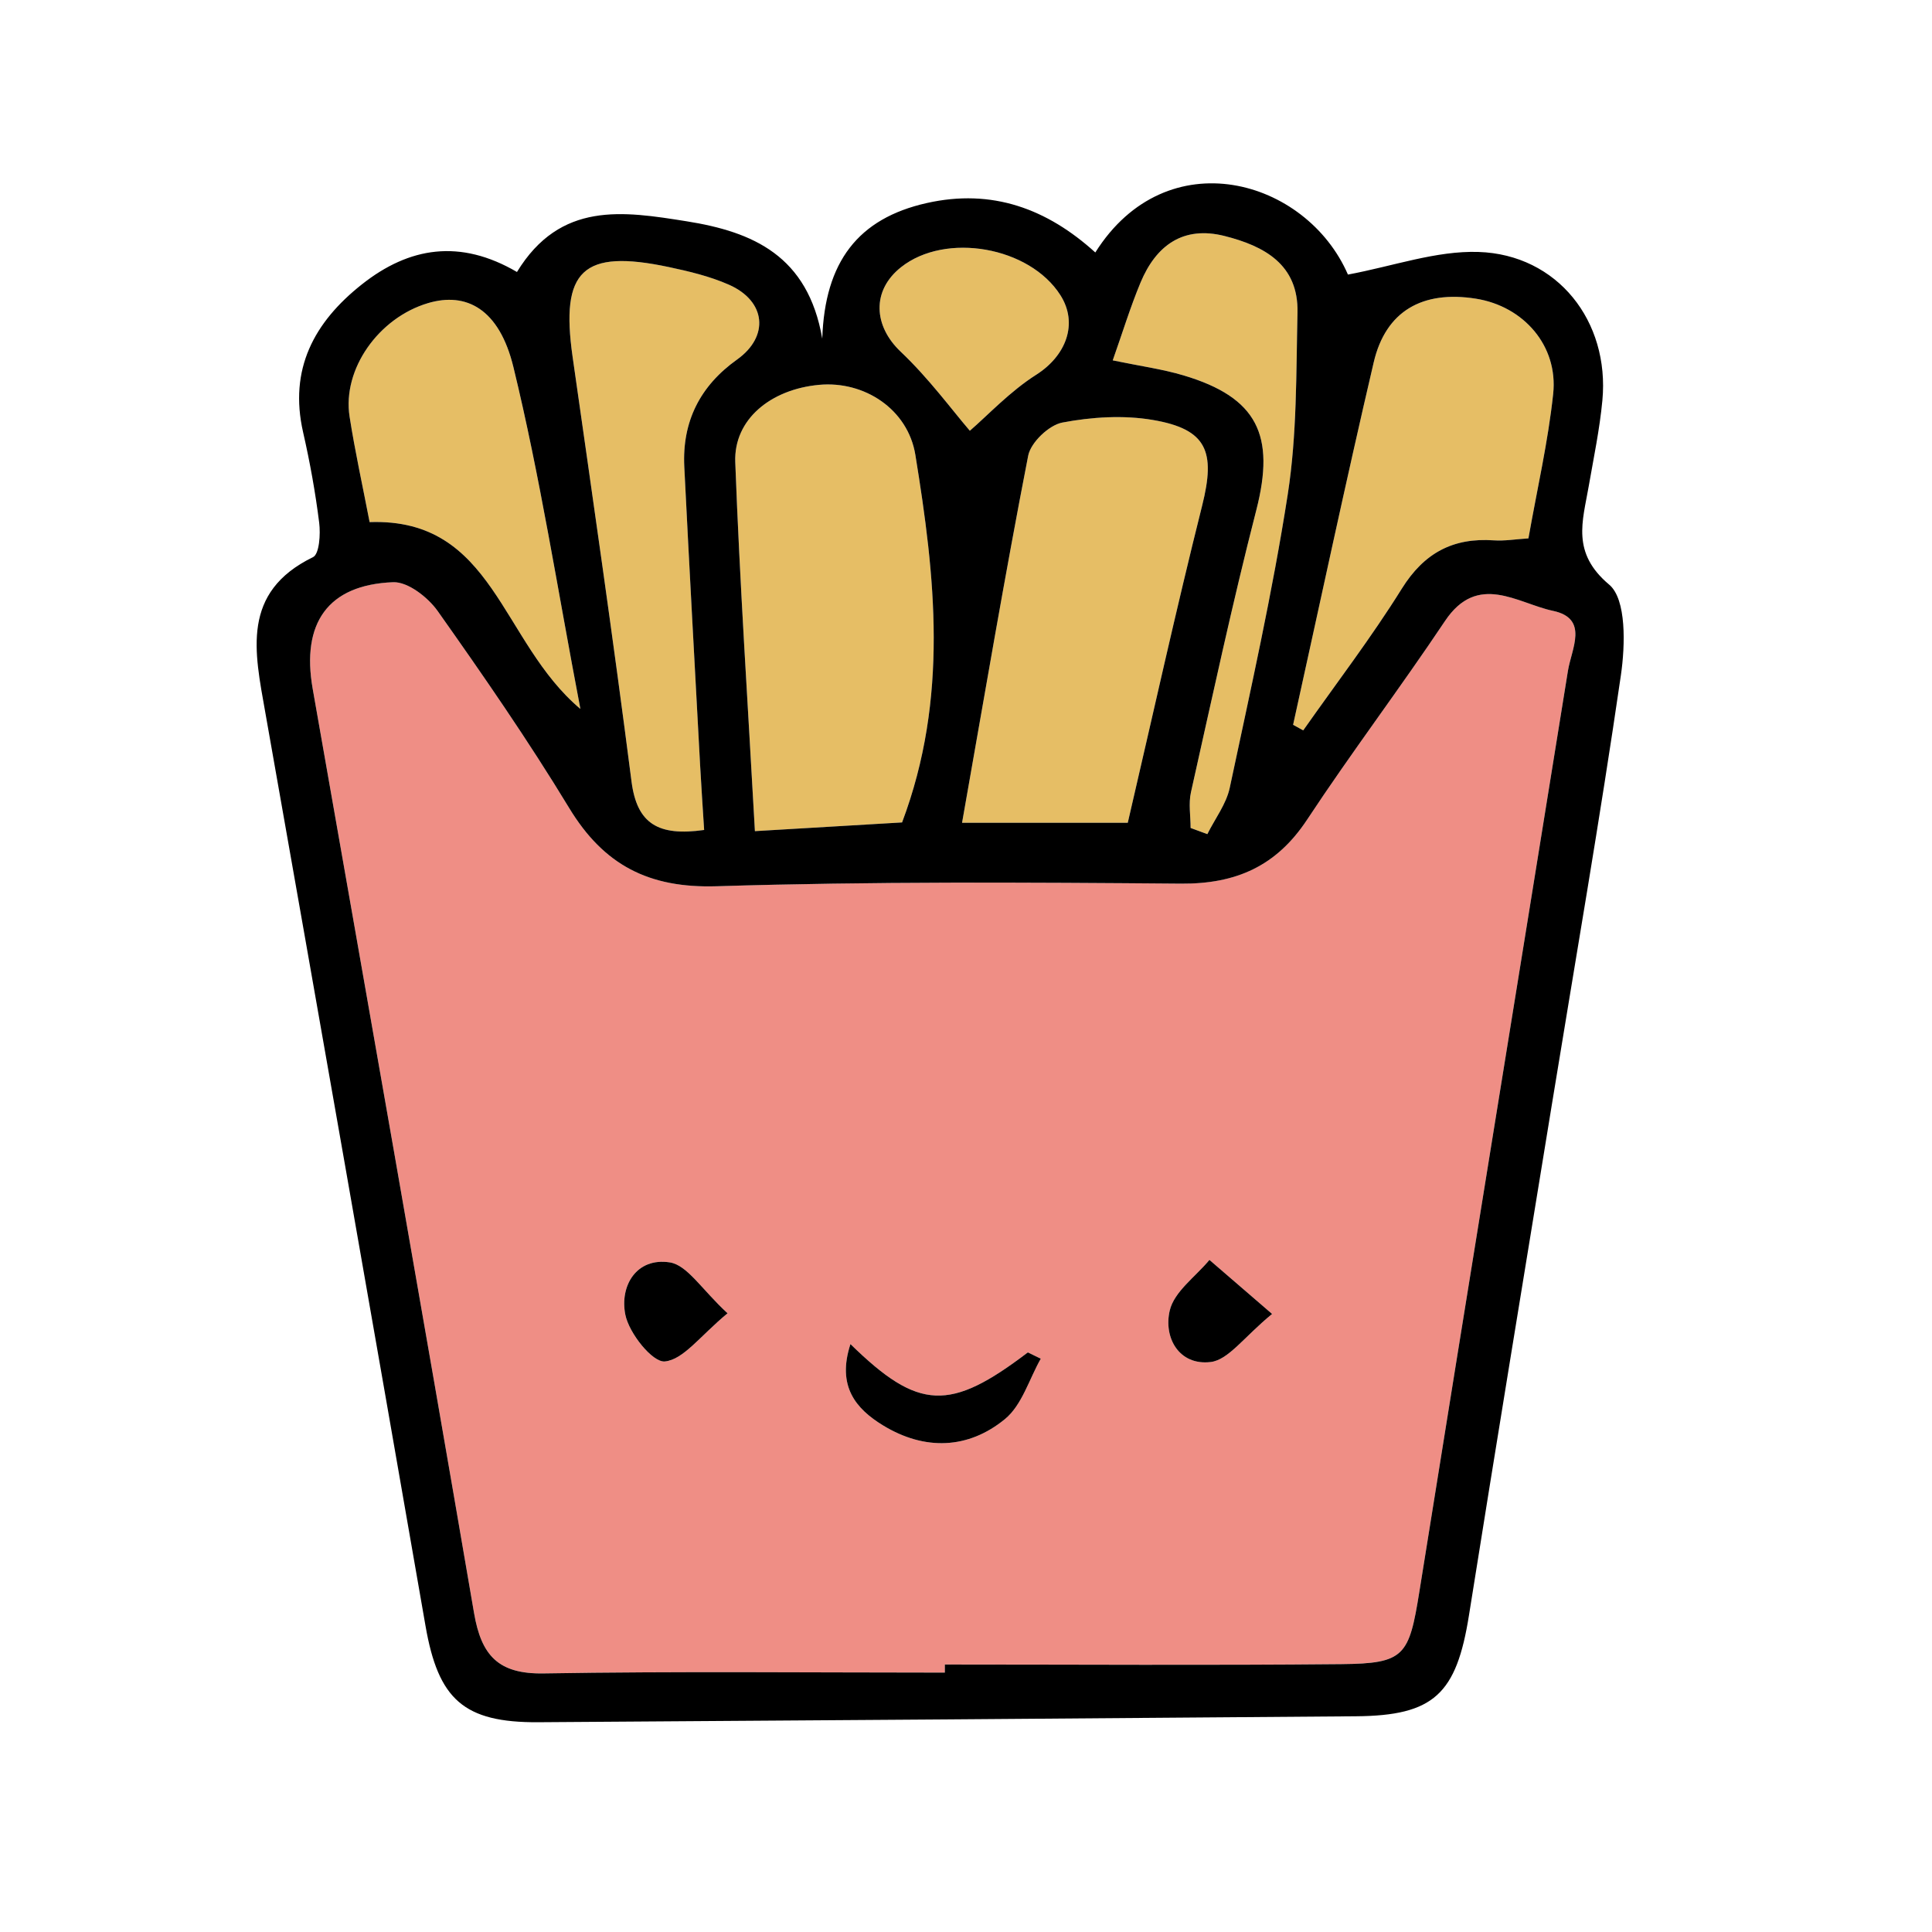<?xml version="1.0" ?><svg xmlns="http://www.w3.org/2000/svg" xmlns:xlink="http://www.w3.org/1999/xlink" version="1.1" id="Layer_1" viewBox="0 0 1000 1000" style="enable-background:new 0 0 1000 1000;" xml:space="preserve"><style type="text/css">
	.st0{fill:#ADAAD4;}
	.st1{fill:#F6AEC3;}
	.st2{fill:#F5EA85;}
	.st3{fill:#FDD677;}
	.st4{fill:#32C0CE;}
	.st5{fill:#FDD770;}
	.st6{fill:#FFFFFF;}
	.st7{fill:#73CBCA;}
	.st8{fill:#BFE5EB;}
	.st9{fill:#F4E884;}
	.st10{fill:#A29B97;}
	.st11{fill:#424C5C;}
	.st12{fill:#7183BD;}
	.st13{fill:#E7DC9D;}
	.st14{fill:#FCD76B;}
	.st15{fill:#AFCBE8;}
	.st16{fill:#EF4865;}
	.st17{fill:#A8C9DC;}
	.st18{fill:#9C9E9C;}
	.st19{fill:#F6DE62;}
	.st20{fill:#F7B0C0;}
	.st21{fill:#21C1E2;}
	.st22{fill:#F6E883;}
	.st23{fill:#A2CBE3;}
	.st24{fill:#FBDA74;}
	.st25{fill:#EF4B67;}
	.st26{fill:#B5DCE6;}
	.st27{fill:#B2D0E8;}
	.st28{fill:#AECDE9;}
	.st29{fill:#E99286;}
	.st30{fill:#F9BA73;}
	.st31{fill:#F0877F;}
	.st32{fill:#BDC579;}
	.st33{fill:#FED56E;}
	.st34{fill:#C5DB86;}
	.st35{fill:#FCBF6B;}
	.st36{fill:#F8BC70;}
	.st37{fill:#FBBA6B;}
	.st38{fill:#FCD86F;}
	.st39{fill:#EF8E85;}
	.st40{fill:#E6BE65;}
	.st41{fill:#C9DB84;}
	.st42{fill:#FAD367;}
	.st43{fill:#F7BC74;}
	.st44{fill:#FBD872;}
	.st45{fill:#D1E08B;}
	.st46{fill:#EE8A7E;}
	.st47{fill:#F38B85;}
	.st48{fill:#FDCF6A;}
	.st49{fill:#CADB86;}
	.st50{fill:none;}
	.st51{fill:#010101;}
	.st52{fill:#010101;stroke:#010101;stroke-miterlimit:10;}
</style><path class="st39" d="M489.05,865.74c-69.26,0-138.52-0.72-207.76,0.4c-23.38,0.38-32.16-9.29-35.92-31.24  c-27.33-159.55-55.49-318.96-83.52-478.39c-5.96-33.9,7.8-53.85,41.63-55.18c7.62-0.3,18.02,7.8,23.06,14.92  c23.58,33.36,46.88,67.04,68.06,101.95c17.95,29.59,41.24,41.59,76.41,40.5c80.02-2.48,160.15-2.01,240.22-1.35  c28.49,0.23,49.43-9.02,65.34-33.13c22.96-34.8,48.18-68.11,71.34-102.78c16.98-25.42,37.56-9.16,55.9-5.29  c18.76,3.96,9.59,19.66,7.75,31.05c-25.58,158.87-51.45,317.69-76.89,476.58c-5.34,33.36-7.65,37.23-40.36,37.55  c-68.42,0.66-136.84,0.2-205.26,0.2C489.05,862.94,489.05,864.34,489.05,865.74z M440.19,695.7c-7.11,21.84,2.8,33.52,16.94,42.13  c21.4,13.03,43.95,12.35,63.03-3.31c8.8-7.22,12.51-20.65,18.54-31.26c-2.23-1.09-4.46-2.17-6.69-3.26  C491.7,730.65,475.54,730.28,440.19,695.7z M376.58,679.76c-13.4-12.36-20.8-24.94-29.92-26.35c-17.29-2.67-25.97,12.17-23,27.07  c1.92,9.63,14.08,24.79,20.43,24.2C353.79,703.79,362.43,691.43,376.58,679.76z M658.43,680.1c-14.65-12.64-23.54-20.31-32.43-27.97  c-7.16,8.66-18.23,16.39-20.54,26.19c-3.31,14.07,4.85,28.6,21.17,26.66C635.87,703.88,643.83,692.05,658.43,680.1z"/><path class="st40" d="M390.74,430.2c-3.67-66.37-7.87-128.67-10.17-191.04c-0.82-22.04,18.32-37.66,43.43-39.97  c23.41-2.15,45.94,12.62,49.79,36.26c10.21,62.74,17.43,125.71-6.88,190.24C444.4,427.02,419.78,428.48,390.74,430.2z"/><path class="st40" d="M497.96,425.88c11.63-65.83,22.15-128.08,34.23-190.03c1.34-6.86,10.76-15.83,17.69-17.15  c15.21-2.89,31.64-3.93,46.83-1.34c28.05,4.78,32.53,16.38,25.54,44.24c-13.54,53.99-25.51,108.37-38.52,164.27  C556.53,425.88,528.75,425.88,497.96,425.88z"/><path class="st40" d="M364.46,429.59c-23.77,3.36-34.76-3.19-37.57-25.08c-9.42-73.38-20.06-146.6-30.5-219.84  c-6.39-44.79,5.14-55.89,49.78-46.46c10.54,2.23,21.26,4.8,31.06,9.11c19.3,8.49,21.09,26.79,4.28,38.77  c-19.17,13.67-28.47,32.11-27.31,55.51c2.57,51.54,5.42,103.07,8.2,154.6C362.96,406.81,363.7,417.41,364.46,429.59z"/><path class="st40" d="M669.31,375.16c13.82-62.56,27.13-125.23,41.72-187.61c6.22-26.6,25.27-37.34,52.91-32.95  c24.68,3.92,42.62,24.38,39.98,49.28c-2.63,24.75-8.29,49.18-12.81,74.79c-6.7,0.42-12.32,1.4-17.85,1.02  c-21.18-1.47-36.15,6.48-47.72,25.05c-15.72,25.23-33.88,48.94-50.99,73.3C672.81,377.08,671.06,376.12,669.31,375.16z"/><path class="st40" d="M300.41,366.95c-41.5-34.95-44.58-98.95-109.1-96.71c-3.62-18.81-7.57-36.62-10.37-54.62  c-3.81-24.48,14.98-51.12,40.59-58.72c19.82-5.88,36.86,2.91,44.21,33.1C279.49,246.48,288.4,304.12,300.41,366.95z"/><path class="st40" d="M575.95,186.53c5.08-14.34,9.11-27.61,14.43-40.34c8.01-19.16,22.01-29.46,43.47-24.04  c20.56,5.19,38.3,14.76,37.74,39.63c-0.71,31.39-0.24,63.16-5.03,94.02c-7.91,50.97-19.31,101.42-30.03,151.93  c-1.79,8.44-7.63,16.03-11.6,24.01c-2.89-1.06-5.77-2.13-8.66-3.19c0-6.18-1.14-12.61,0.18-18.49  c10.92-48.74,21.38-97.61,33.81-145.98c9.96-38.77,0.64-58.37-37.66-69.78C601.65,191.04,590.19,189.49,575.95,186.53z"/><path class="st40" d="M501.99,222.96c-9.11-10.6-21.18-27.09-35.78-40.91c-14.04-13.29-15.23-31.61,0.23-43.8  c23.07-18.21,66.44-10.57,82.41,14.51c9.41,14.77,2.87,31.43-12.48,41.19C522.75,202.61,511.4,214.85,501.99,222.96z"/><path d="M440.19,695.7c35.35,34.59,51.51,34.96,91.82,4.3c2.23,1.09,4.46,2.17,6.69,3.26c-6.02,10.61-9.73,24.04-18.54,31.26  c-19.08,15.66-41.63,16.34-63.03,3.31C442.99,729.22,433.08,717.54,440.19,695.7z"/><path d="M376.58,679.76c-14.15,11.66-22.79,24.02-32.48,24.92c-6.35,0.59-18.51-14.57-20.43-24.2c-2.98-14.9,5.71-29.73,23-27.07  C355.78,654.82,363.18,667.4,376.58,679.76z"/><path d="M658.43,680.1c-14.59,11.95-22.56,23.78-31.8,24.88c-16.33,1.94-24.48-12.59-21.17-26.66c2.3-9.8,13.38-17.53,20.54-26.19  C634.88,659.8,643.77,667.46,658.43,680.1z"/><path d="M267.58,140.78c22.45-36.75,55.01-31.46,87.82-26.24c34.36,5.47,62.77,17.83,70.2,60.73c1.31-39.74,18.56-62.19,54.07-70.17  c33.9-7.62,62.33,2.99,87.26,25.58c37-58.75,109.23-38.18,130.76,11.44c23.43-4.36,45.64-12.42,67.57-11.71  c40.92,1.33,67.97,35.91,64.13,76.84c-1.4,14.91-4.51,29.68-7.08,44.47c-3.16,18.22-9.04,34.38,10.59,50.88  c9,7.57,8.33,31.3,6.08,46.84c-10.8,74.28-23.67,148.25-35.75,222.34c-14.36,88.06-28.88,176.09-42.88,264.2  c-6.49,40.86-18.13,52.04-58.58,52.36c-141.04,1.13-282.09,2.17-423.13,3.08c-38.7,0.25-51.8-11.86-58.4-49.88  c-27.41-157.74-55.13-315.43-82.98-473.1c-5.5-31.12-12.55-61.88,24.75-80.06c3.28-1.6,3.94-11.89,3.2-17.81  c-1.96-15.7-4.79-31.35-8.31-46.78c-7.47-32.7,5.67-57.02,30.38-76.58C211.84,127.77,238.2,123.6,267.58,140.78z M489.05,865.74  c0-1.4,0-2.79,0-4.19c68.42,0,136.85,0.46,205.26-0.2c32.71-0.31,35.02-4.19,40.36-37.55c25.44-158.89,51.31-317.71,76.89-476.58  c1.83-11.4,11.01-27.09-7.75-31.05c-18.34-3.87-38.92-20.12-55.9,5.29c-23.17,34.67-48.38,67.98-71.34,102.78  c-15.91,24.11-36.85,33.36-65.34,33.13c-80.07-0.66-160.21-1.13-240.22,1.35c-35.17,1.09-58.46-10.91-76.41-40.5  c-21.18-34.91-44.47-68.59-68.06-101.95c-5.04-7.12-15.44-15.22-23.06-14.92c-33.83,1.32-47.59,21.27-41.63,55.18  c28.03,159.43,56.19,318.84,83.52,478.39c3.76,21.95,12.54,31.62,35.92,31.24C350.52,865.01,419.79,865.74,489.05,865.74z   M390.74,430.2c29.04-1.72,53.65-3.18,76.17-4.51c24.3-64.53,17.09-127.5,6.88-190.24c-3.85-23.64-26.38-38.41-49.79-36.26  c-25.11,2.31-44.24,17.92-43.43,39.97C382.88,301.53,387.07,363.83,390.74,430.2z M497.96,425.88c30.79,0,58.58,0,85.77,0  c13.01-55.9,24.98-110.28,38.52-164.27c6.99-27.87,2.51-39.46-25.54-44.24c-15.19-2.59-31.62-1.55-46.83,1.34  c-6.94,1.32-16.36,10.29-17.69,17.15C520.11,297.8,509.59,360.05,497.96,425.88z M364.46,429.59c-0.76-12.18-1.5-22.77-2.07-33.38  c-2.78-51.53-5.63-103.06-8.2-154.6c-1.16-23.4,8.13-41.84,27.31-55.51c16.81-11.98,15.02-30.29-4.28-38.77  c-9.8-4.31-20.52-6.88-31.06-9.11c-44.63-9.44-56.17,1.66-49.78,46.46c10.45,73.24,21.09,146.46,30.5,219.84  C329.7,426.39,340.69,432.95,364.46,429.59z M669.31,375.16c1.75,0.96,3.49,1.92,5.24,2.88c17.11-24.36,35.27-48.07,50.99-73.3  c11.57-18.57,26.54-26.52,47.72-25.05c5.53,0.38,11.15-0.6,17.85-1.02c4.52-25.61,10.18-50.04,12.81-74.79  c2.65-24.9-15.3-45.36-39.98-49.28c-27.64-4.39-46.69,6.35-52.91,32.95C696.44,249.93,683.14,312.6,669.31,375.16z M300.41,366.95  C288.4,304.12,279.49,246.48,265.74,190c-7.35-30.19-24.4-38.98-44.21-33.1c-25.6,7.6-44.4,34.24-40.59,58.72  c2.8,18,6.75,35.81,10.37,54.62C255.83,268,258.91,332.01,300.41,366.95z M575.95,186.53c14.24,2.96,25.7,4.51,36.64,7.77  c38.3,11.41,47.62,31.01,37.66,69.78c-12.42,48.36-22.89,97.24-33.81,145.98c-1.32,5.88-0.18,12.31-0.18,18.49  c2.89,1.06,5.77,2.13,8.66,3.19c3.97-7.98,9.81-15.57,11.6-24.01c10.73-50.5,22.12-100.95,30.03-151.93  c4.79-30.87,4.32-62.63,5.03-94.02c0.56-24.87-17.18-34.44-37.74-39.63c-21.46-5.42-35.46,4.89-43.47,24.04  C585.06,158.92,581.02,172.19,575.95,186.53z M501.99,222.96c9.41-8.12,20.76-20.35,34.38-29.01c15.35-9.76,21.89-26.42,12.48-41.19  c-15.97-25.08-59.34-32.72-82.41-14.51c-15.46,12.2-14.27,30.52-0.23,43.8C480.81,195.87,492.87,212.36,501.99,222.96z"/></svg>